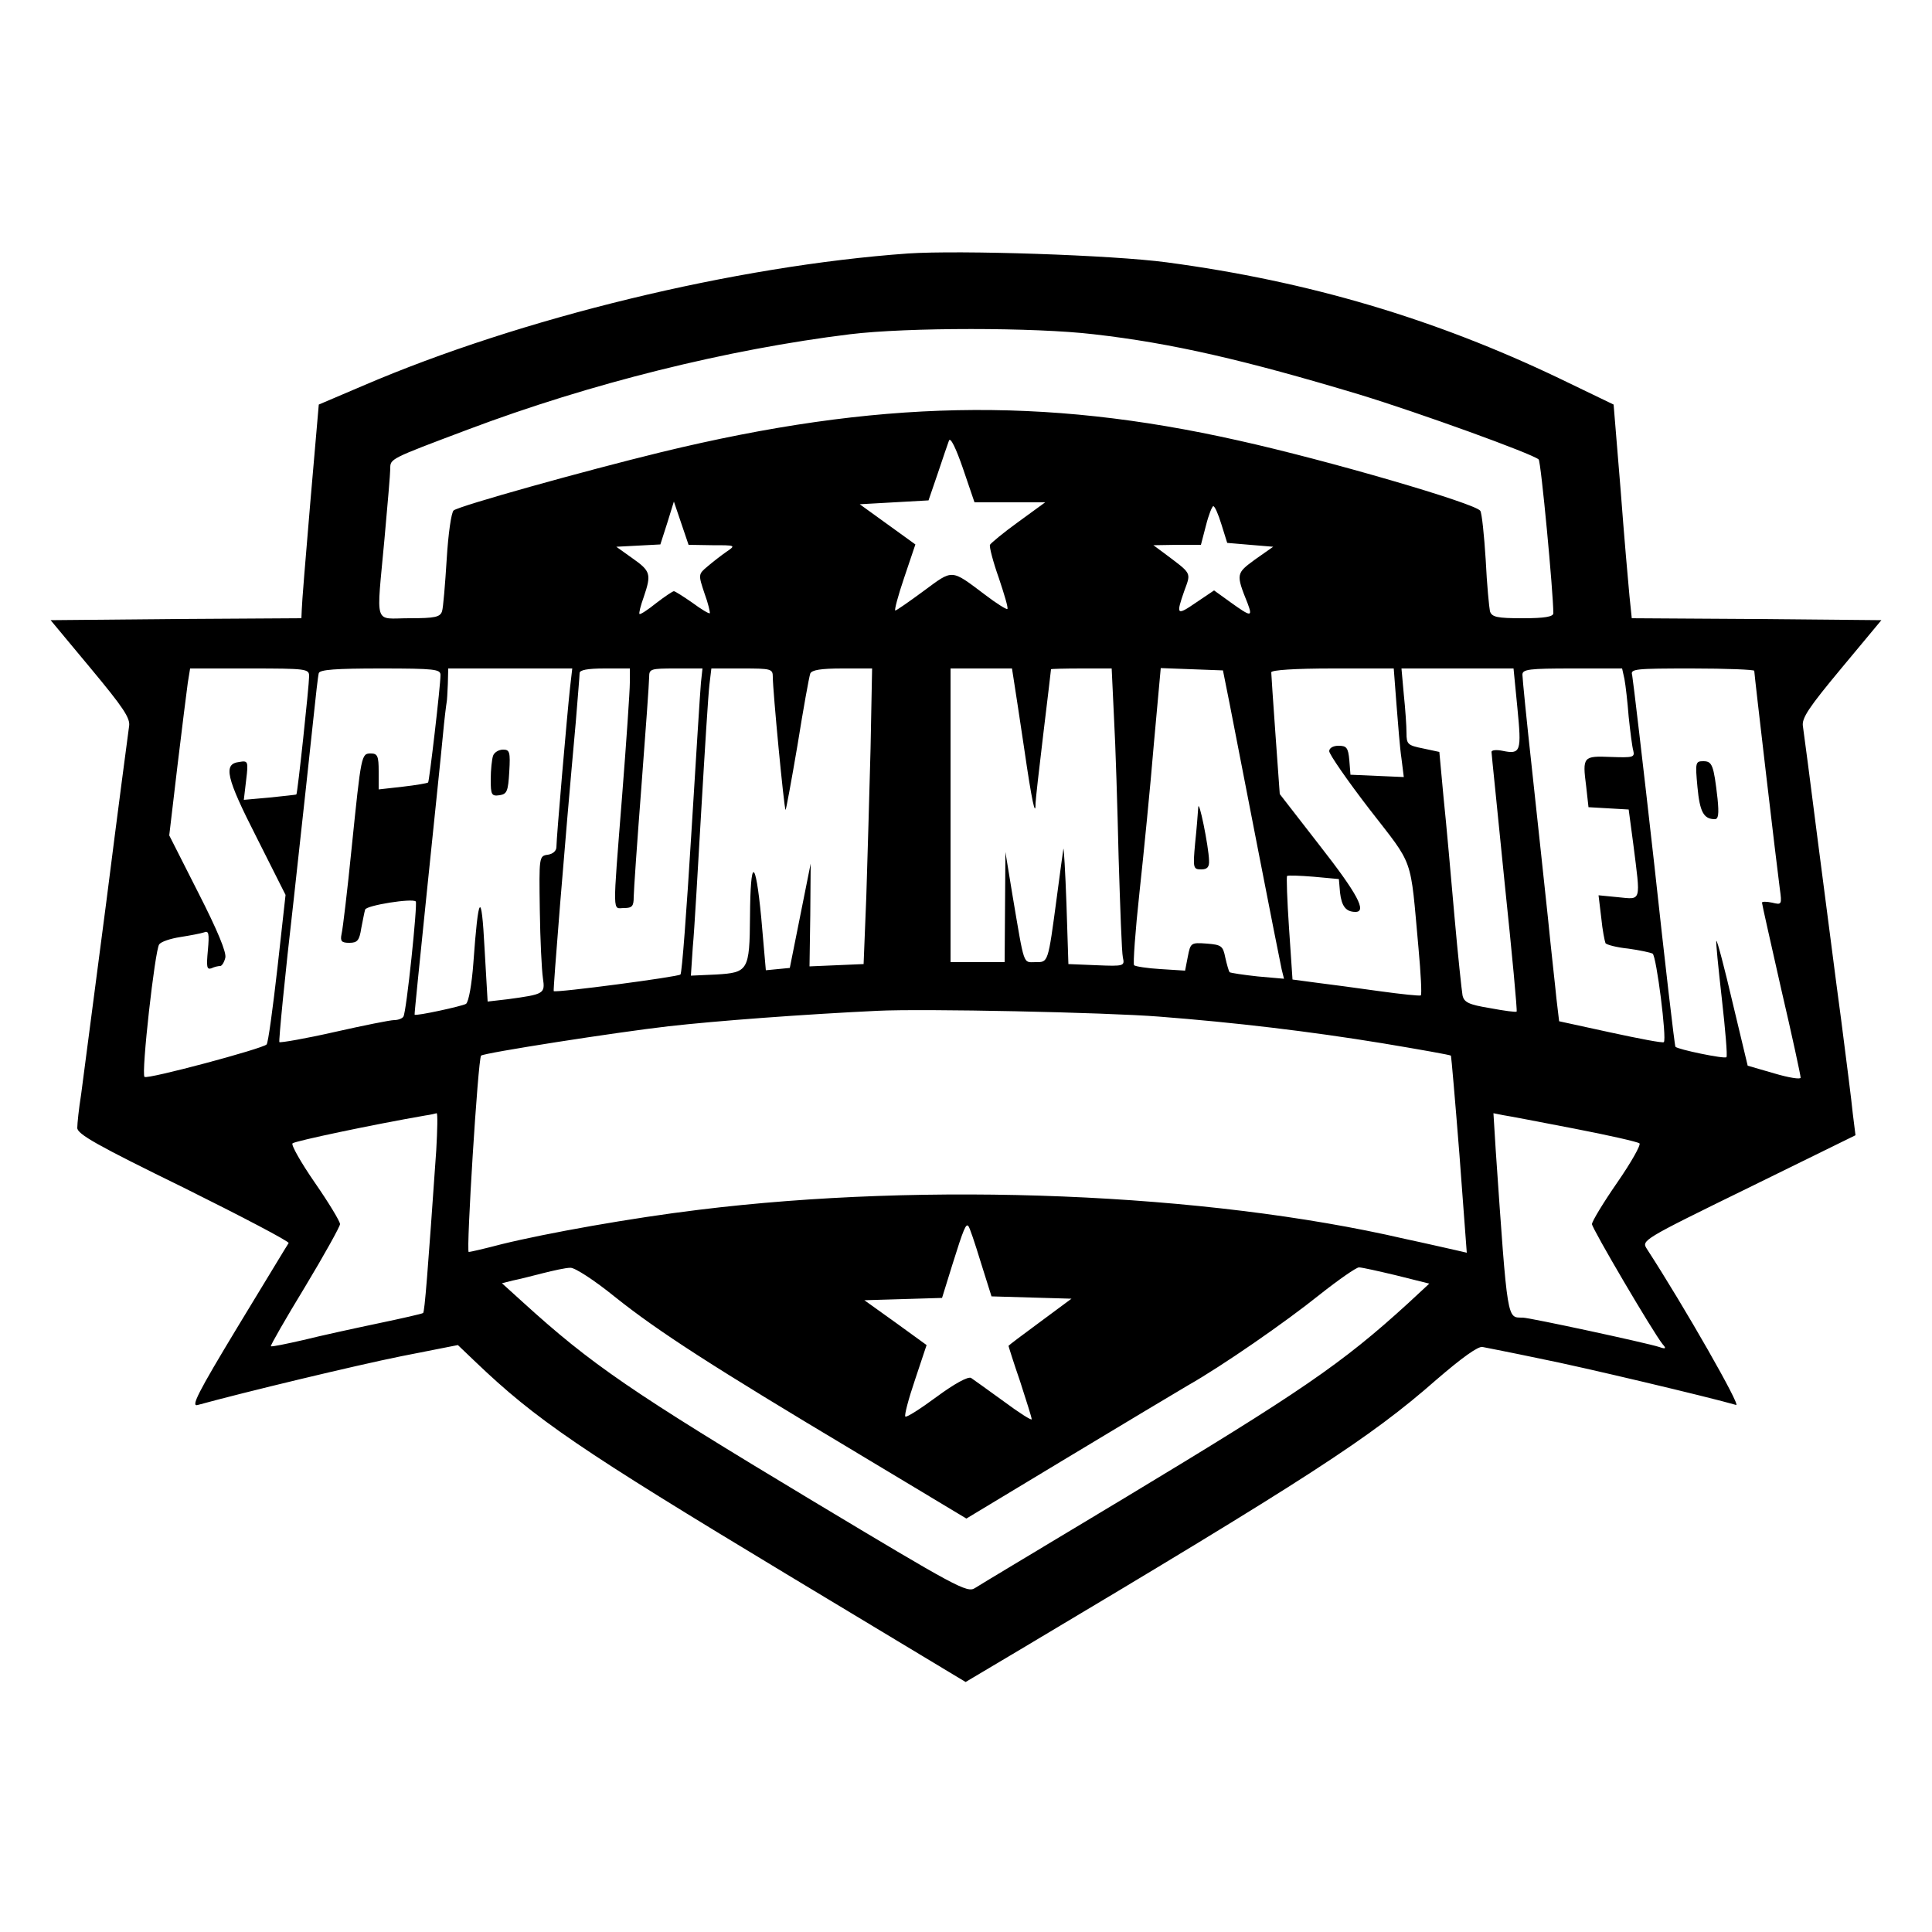 <?xml version="1.0" standalone="no"?>
<!DOCTYPE svg PUBLIC "-//W3C//DTD SVG 20010904//EN"
 "http://www.w3.org/TR/2001/REC-SVG-20010904/DTD/svg10.dtd">
<svg version="1.0" xmlns="http://www.w3.org/2000/svg"
 width="500pt" height="500pt" viewBox="0 0 500 500"
 preserveAspectRatio="xMidYMid meet">

<g transform="translate(0,500) scale(0.1,-0.1)"
fill="#000000" stroke="none">
<path d="M2350 4344 c-448 -32 -1003 -167 -1410 -342 l-115 -49 -22 -254 c-12
-140 -22 -264 -22 -276 l-1 -23 -324 -2 -325 -3 104 -125 c84 -101 103 -129
99 -150 -2 -14 -29 -218 -59 -455 -31 -236 -60 -460 -65 -497 -6 -37 -10 -76
-10 -87 0 -16 51 -45 276 -155 151 -75 273 -139 271 -143 -3 -4 -62 -102 -132
-217 -104 -172 -122 -208 -103 -202 120 33 407 102 526 126 l147 29 45 -43
c158 -151 270 -227 809 -552 l460 -277 143 85 c745 444 903 546 1075 697 66
57 109 88 120 85 10 -2 77 -15 148 -30 107 -21 439 -100 508 -120 14 -5 -133
253 -231 404 -14 22 -13 23 263 158 l277 136 -7 56 c-3 32 -17 140 -30 242
-14 102 -40 309 -60 460 -19 151 -37 286 -39 300 -4 21 15 49 99 150 l104 125
-323 3 -323 2 -6 58 c-3 31 -14 156 -23 276 l-18 219 -141 68 c-322 154 -648
251 -1015 300 -141 19 -536 32 -670 23z m480 -209 c203 -23 392 -67 688 -156
154 -47 447 -153 464 -168 6 -5 38 -345 38 -398 0 -9 -22 -13 -79 -13 -67 0
-80 3 -85 18 -2 9 -8 69 -11 133 -4 64 -10 121 -14 127 -12 19 -396 131 -626
182 -507 114 -936 105 -1493 -30 -201 -49 -523 -139 -538 -151 -6 -5 -14 -60
-18 -127 -4 -64 -9 -125 -12 -134 -5 -15 -18 -18 -85 -18 -93 0 -85 -25 -64
205 8 88 15 170 15 182 0 26 -2 25 200 101 318 120 673 208 990 247 147 18
478 18 630 0z m-217 -435 l92 0 -70 -51 c-39 -28 -71 -55 -73 -59 -2 -5 8 -44
23 -86 14 -42 25 -78 22 -80 -2 -2 -28 14 -58 37 -89 67 -82 66 -158 10 -38
-28 -71 -51 -74 -51 -3 0 7 38 23 85 l29 86 -72 52 -72 52 89 5 89 5 24 70
c13 39 26 77 29 85 4 9 18 -20 36 -72 l30 -88 91 0z m-770 -111 c61 0 62 0 37
-17 -13 -9 -35 -26 -49 -38 -24 -20 -24 -21 -8 -69 10 -27 15 -50 14 -52 -2
-2 -22 10 -45 27 -23 16 -45 30 -48 30 -3 0 -24 -14 -46 -31 -21 -17 -41 -30
-43 -28 -2 2 3 22 11 44 20 59 18 67 -29 100 l-42 30 57 3 57 3 18 56 17 55
19 -56 19 -56 61 -1z m1318 54 l15 -48 59 -5 60 -5 -47 -33 c-49 -36 -50 -37
-19 -114 13 -35 9 -35 -44 3 l-43 31 -46 -31 c-51 -35 -53 -33 -31 30 18 49
20 43 -53 98 l-27 20 62 1 61 0 13 50 c7 28 16 50 19 50 4 0 13 -21 21 -47z
m-2361 -393 c0 -24 -30 -304 -33 -306 -1 -1 -32 -4 -69 -8 l-67 -6 6 51 c6 49
5 51 -18 47 -42 -5 -34 -40 45 -195 l75 -149 -21 -189 c-12 -105 -24 -194 -28
-198 -10 -11 -309 -91 -316 -84 -9 8 27 329 38 343 5 7 29 15 55 19 25 4 52 9
61 12 12 5 14 -2 10 -46 -4 -43 -3 -51 9 -47 8 4 18 6 23 6 4 0 10 9 13 21 4
13 -20 71 -70 169 l-75 148 21 178 c12 99 24 196 27 217 l6 37 154 0 c148 0
154 -1 154 -20z m340 3 c0 -28 -29 -275 -32 -278 -2 -2 -31 -7 -66 -11 l-62
-7 0 47 c0 39 -3 46 -20 46 -25 0 -25 -1 -50 -245 -11 -110 -23 -210 -26 -222
-4 -19 0 -23 20 -23 21 0 26 6 31 38 4 20 8 42 10 48 3 11 123 30 131 21 5 -5
-24 -286 -32 -298 -3 -5 -14 -9 -24 -9 -10 0 -80 -14 -155 -31 -75 -17 -139
-28 -142 -26 -2 3 14 169 37 368 22 200 45 411 51 469 6 58 12 111 14 118 3 9
44 12 160 12 141 0 155 -2 155 -17z m335 -35 c-7 -64 -35 -386 -35 -410 0 -10
-9 -18 -22 -20 -23 -3 -23 -5 -21 -143 1 -77 5 -156 8 -176 6 -41 4 -42 -91
-55 l-52 -6 -8 138 c-8 152 -16 142 -29 -39 -4 -54 -12 -100 -19 -105 -10 -6
-129 -32 -133 -28 -1 0 14 145 32 321 18 176 37 356 41 400 4 44 9 83 10 88 1
4 2 25 3 47 l1 40 161 0 160 0 -6 -52z m155 15 c0 -21 -9 -153 -20 -293 -25
-317 -25 -290 5 -290 21 0 25 5 25 28 0 15 9 144 20 287 11 143 20 270 20 283
0 21 4 22 69 22 l69 0 -4 -37 c-2 -21 -13 -198 -25 -393 -12 -195 -24 -358
-28 -362 -5 -6 -323 -48 -328 -43 -2 1 27 366 57 695 5 63 10 121 10 128 0 8
20 12 65 12 l65 0 0 -37z m370 15 c0 -36 29 -340 33 -344 1 -2 15 74 31 168
15 94 30 177 33 185 4 9 27 13 83 13 l77 0 -4 -207 c-3 -115 -8 -287 -11 -383
l-7 -175 -70 -3 -70 -3 2 133 1 133 -27 -135 -27 -135 -31 -3 -31 -3 -12 137
c-15 155 -28 156 -29 2 -1 -140 -5 -145 -87 -150 l-66 -3 5 75 c4 41 13 201
22 355 9 154 18 299 21 323 l5 42 80 0 c75 0 79 -1 79 -22z m624 -10 c3 -18
15 -98 27 -178 19 -131 29 -178 29 -139 0 8 9 88 20 179 11 91 20 166 20 168
0 1 35 2 79 2 l78 0 6 -127 c4 -71 9 -234 12 -363 4 -129 8 -245 11 -258 5
-22 3 -23 -68 -20 l-73 3 -5 155 c-3 85 -7 150 -8 143 -1 -7 -9 -63 -17 -125
-23 -172 -22 -168 -55 -168 -33 0 -28 -14 -60 175 l-18 110 -1 -142 -1 -143
-70 0 -70 0 0 380 0 380 80 0 79 0 5 -32z m558 -58 c9 -47 42 -215 73 -375 31
-159 59 -301 62 -314 l6 -24 -68 6 c-37 4 -70 9 -73 11 -2 3 -7 20 -11 38 -6
30 -10 33 -48 36 -41 3 -42 2 -49 -34 l-7 -36 -63 4 c-35 2 -66 7 -69 10 -3 3
3 88 14 189 11 101 28 273 37 382 l18 198 81 -3 80 -3 17 -85z m432 -2 c4 -51
9 -115 13 -141 l6 -48 -69 3 -69 3 -3 38 c-3 32 -7 37 -28 37 -14 0 -24 -6
-24 -14 0 -8 47 -76 104 -150 117 -151 105 -118 127 -359 6 -66 9 -121 6 -123
-2 -2 -50 3 -108 11 -57 8 -131 18 -164 22 l-60 8 -9 133 c-5 73 -7 134 -5
135 2 2 33 1 69 -2 l65 -6 3 -35 c4 -35 15 -50 40 -50 30 0 5 47 -92 171
l-104 134 -11 153 c-6 84 -11 157 -11 162 0 6 62 10 159 10 l158 0 7 -92z
m313 -10 c11 -113 9 -121 -39 -111 -15 3 -28 2 -28 -3 0 -5 16 -157 34 -339
19 -181 33 -331 31 -333 -1 -2 -32 2 -69 9 -55 9 -67 15 -71 33 -2 11 -12 104
-21 206 -9 102 -21 239 -28 305 l-11 119 -42 9 c-40 8 -43 11 -43 40 0 18 -3
62 -7 100 l-6 67 145 0 145 0 10 -102z m277 75 c3 -16 8 -59 11 -98 4 -38 9
-78 12 -88 4 -17 -1 -18 -58 -16 -72 3 -74 1 -64 -76 l6 -54 52 -3 52 -3 12
-90 c19 -151 22 -143 -39 -137 l-51 5 7 -58 c3 -32 9 -61 11 -66 3 -4 29 -11
59 -14 29 -4 57 -10 63 -13 10 -7 37 -221 29 -229 -2 -3 -64 9 -138 25 l-133
29 -7 59 c-3 32 -14 127 -22 209 -9 83 -27 254 -41 382 -14 127 -25 238 -25
247 0 14 18 16 129 16 l129 0 6 -27z m336 21 c0 -9 59 -512 66 -563 6 -43 5
-43 -20 -37 -14 3 -26 3 -26 0 0 -4 23 -105 50 -225 28 -120 50 -222 50 -228
0 -5 -31 0 -68 11 l-69 20 -39 163 c-21 90 -40 162 -42 160 -2 -1 5 -69 14
-149 9 -80 15 -149 12 -152 -5 -5 -126 20 -132 27 -2 2 -27 216 -55 474 -29
259 -55 478 -57 488 -5 16 7 17 155 17 89 0 161 -3 161 -6z m-1540 -895 c194
-15 389 -38 578 -69 96 -16 175 -30 177 -32 1 -2 11 -117 22 -256 l19 -254
-26 6 c-14 3 -74 17 -135 30 -514 119 -1235 148 -1827 75 -173 -21 -392 -60
-510 -89 -42 -11 -80 -20 -85 -20 -7 0 24 499 32 508 6 7 353 61 485 76 123
14 351 31 540 40 118 6 592 -4 730 -15z m-1871 -346 c-22 -316 -30 -418 -34
-421 -2 -2 -55 -14 -117 -27 -62 -13 -149 -32 -193 -43 -44 -10 -82 -18 -84
-16 -2 1 38 71 88 153 50 83 91 157 91 163 0 7 -29 55 -65 107 -36 52 -62 98
-58 102 6 6 210 49 343 72 14 2 27 5 30 6 3 0 2 -43 -1 -96z m2946 56 c88 -17
163 -34 168 -38 4 -4 -22 -50 -58 -102 -36 -52 -65 -100 -65 -107 0 -11 158
-280 183 -311 10 -11 8 -13 -9 -7 -34 11 -336 76 -353 76 -41 1 -39 -18 -70
432 l-6 97 25 -5 c14 -2 97 -18 185 -35z m-1537 -345 l28 -89 103 -3 104 -3
-81 -60 c-45 -33 -82 -61 -82 -62 0 -1 13 -43 30 -92 16 -50 30 -93 30 -98 0
-4 -33 17 -72 46 -40 29 -79 57 -85 61 -8 4 -43 -15 -89 -49 -42 -31 -78 -54
-81 -51 -3 3 8 45 25 95 l30 90 -80 58 -81 58 101 3 100 3 27 87 c29 93 35
106 41 99 3 -2 17 -44 32 -93z m-947 -90 c114 -91 254 -181 627 -404 l283
-170 262 158 c144 87 285 171 312 187 88 50 250 162 341 235 48 38 94 70 101
70 8 0 52 -10 98 -21 l84 -21 -55 -51 c-172 -157 -278 -229 -734 -504 -201
-121 -375 -225 -387 -233 -20 -13 -49 3 -417 224 -474 285 -576 355 -754 517
l-53 48 28 7 c15 3 51 12 78 19 28 7 59 14 71 14 11 1 62 -32 115 -75z"/>
<path d="M1276 3044 c-3 -9 -6 -36 -6 -61 0 -40 2 -44 23 -41 19 3 22 10 25
61 3 51 1 57 -16 57 -11 0 -23 -7 -26 -16z"/>
<path d="M3101 2910 c-1 -14 -4 -55 -8 -92 -6 -65 -5 -68 16 -68 15 0 21 6 20
23 -1 37 -27 164 -28 137z"/>
<path d="M4393 2963 c6 -64 16 -83 45 -83 9 0 11 13 7 53 -10 88 -14 97 -37
97 -20 0 -21 -3 -15 -67z"/>
</g>
</svg>
